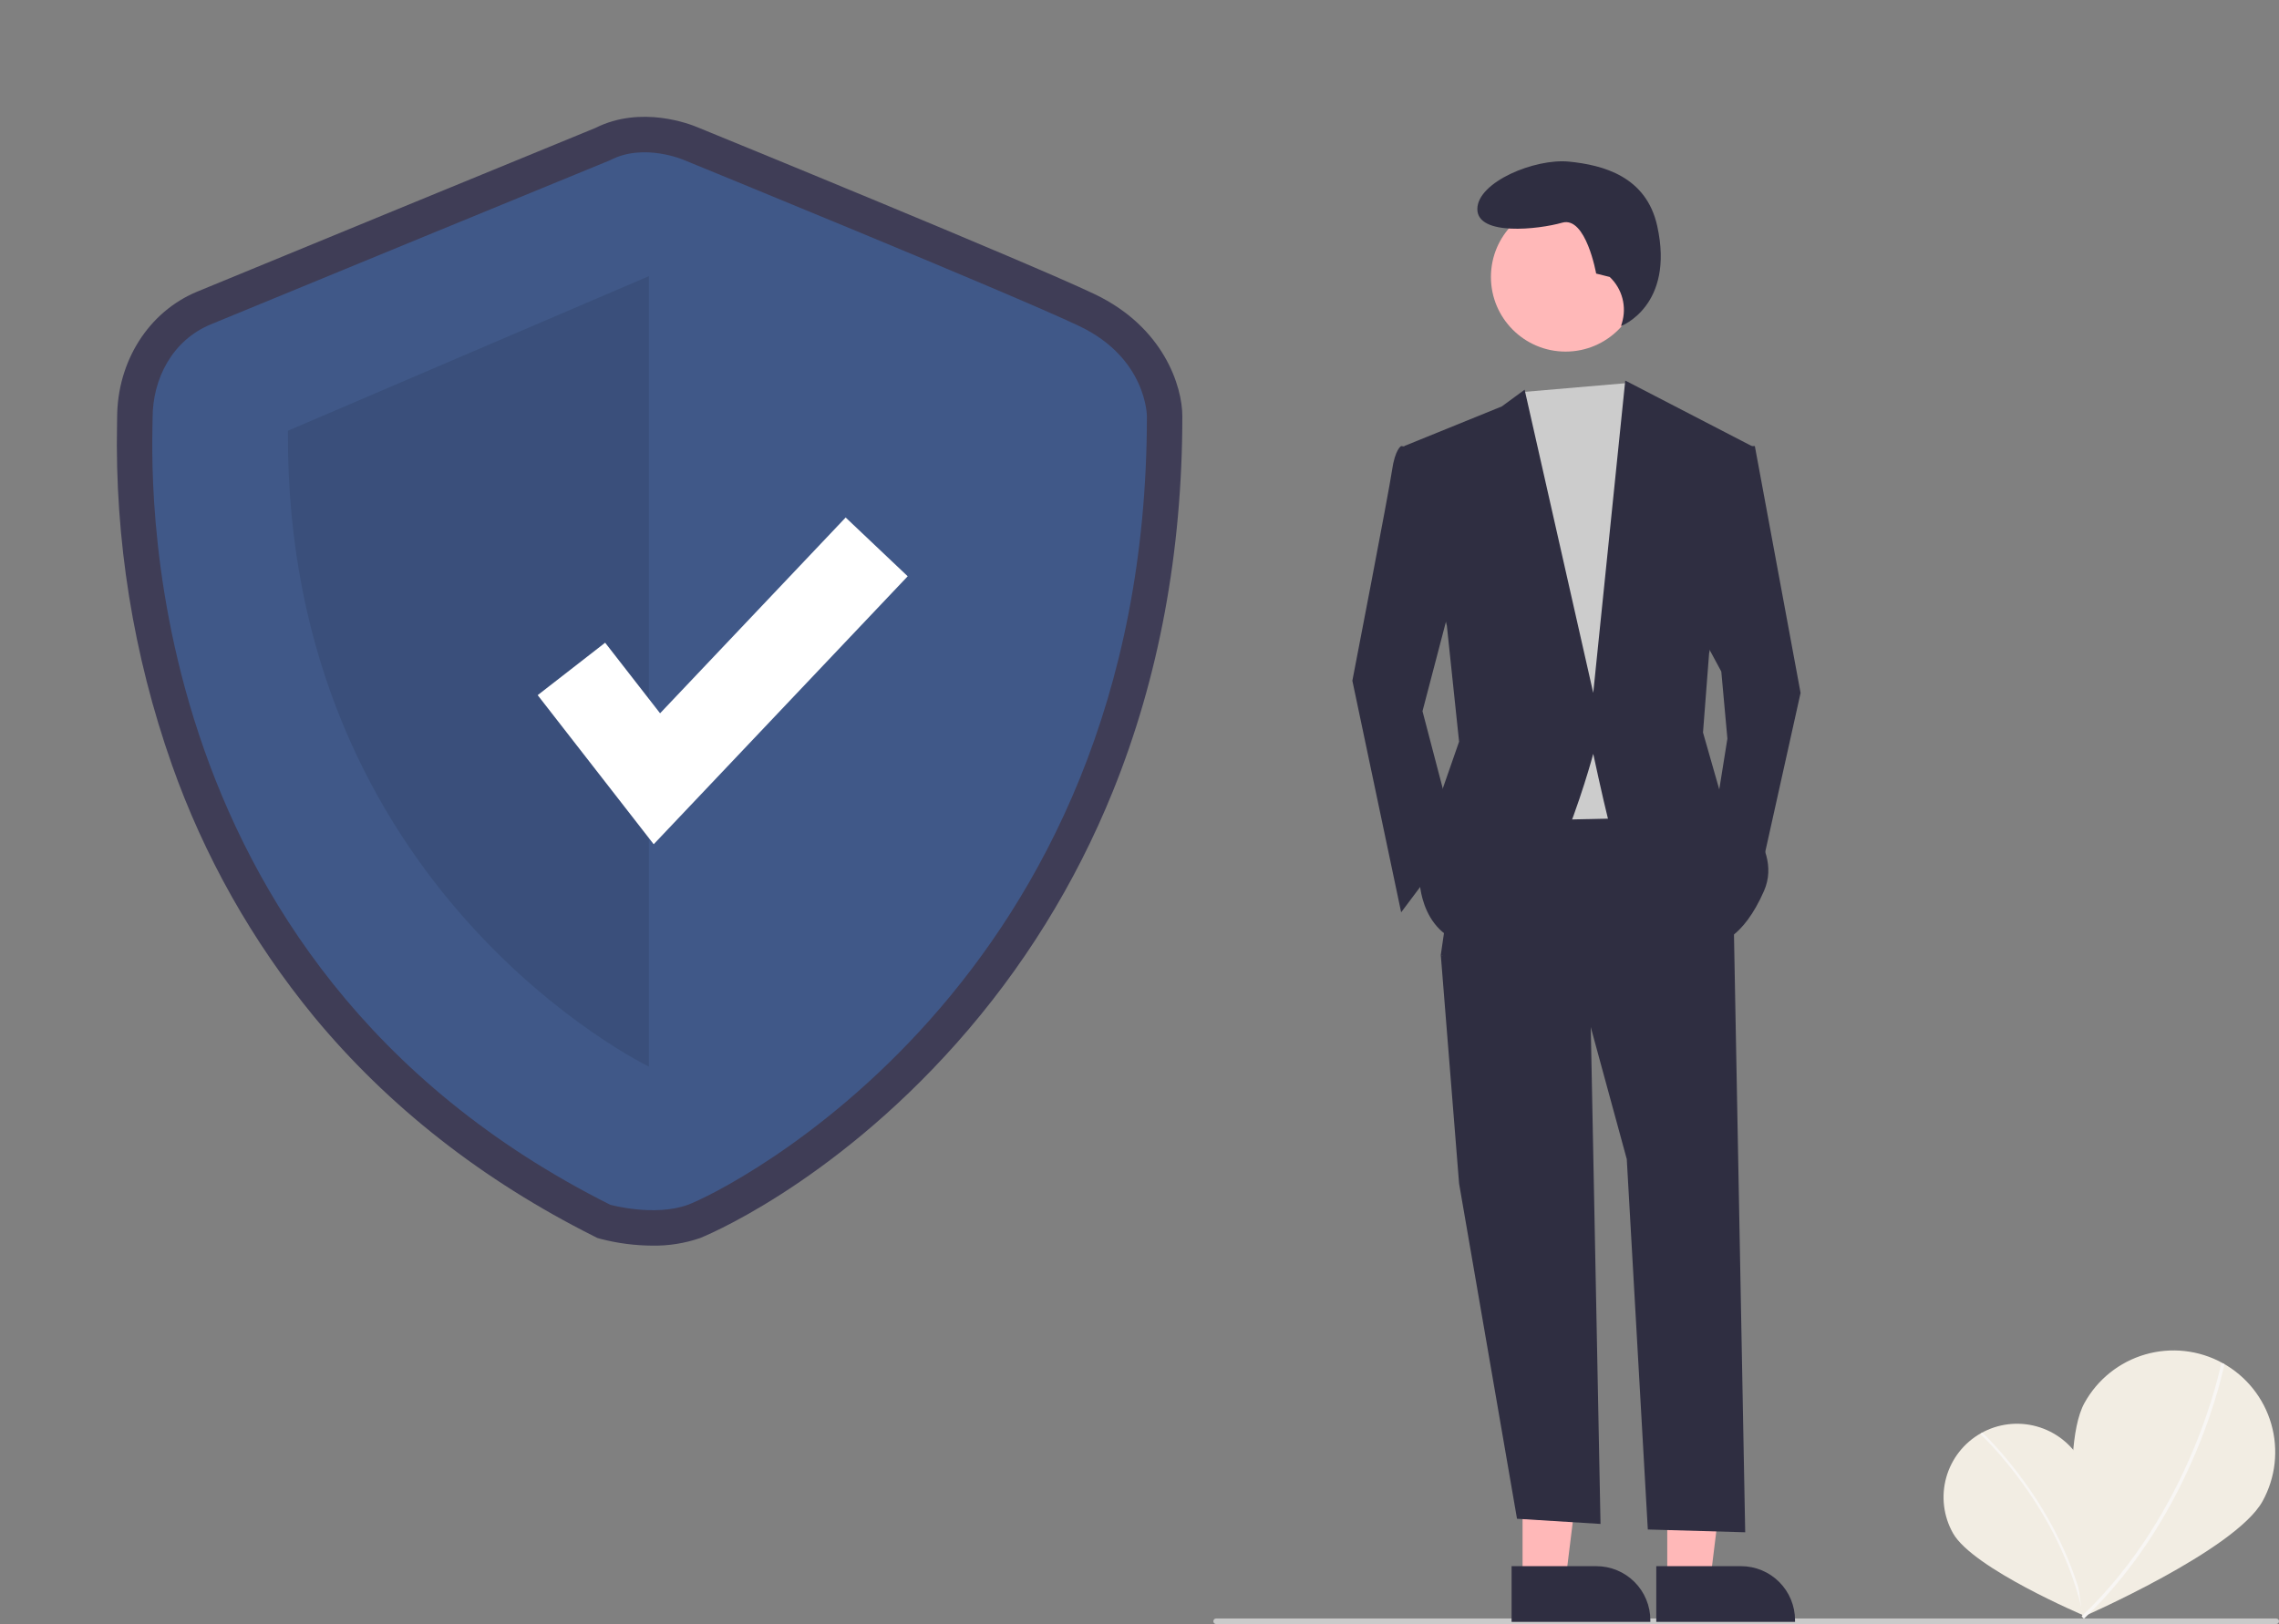 <svg width="390" height="278" viewBox="0 0 390 278" fill="none" xmlns="http://www.w3.org/2000/svg">
<rect x="0" y="0" width="390" height="278" fill="#808080" stroke="none"/>
<g clip-path="url(#clip0_6046_12875)">
<path d="M356.114 250.085C359.534 256.13 356.634 276.545 356.634 276.545C356.634 276.545 337.64 268.507 334.22 262.465C332.581 259.563 332.162 256.129 333.055 252.918C333.948 249.707 336.079 246.982 338.981 245.341C341.882 243.701 345.317 243.279 348.529 244.168C351.742 245.058 354.47 247.186 356.114 250.085Z" fill="#F2EDE3"/>
<path d="M356.909 276.519L356.505 276.604C352.619 258.144 339.047 245.626 338.91 245.502L339.188 245.197C339.325 245.322 352.994 257.925 356.909 276.519Z" fill="#F8F6F4"/>
<path d="M387.191 256.968C382.55 265.386 356.381 276.789 356.381 276.789C356.381 276.789 352.067 248.578 356.706 240.163C358.935 236.122 362.679 233.131 367.114 231.849C371.548 230.567 376.311 231.099 380.353 233.327C384.396 235.556 387.388 239.298 388.67 243.732C389.952 248.165 389.42 252.927 387.191 256.968Z" fill="#F2EDE3"/>
<path d="M356.614 277.094L356.221 276.681C375.157 258.702 380.059 233.626 380.106 233.375L380.667 233.48C380.62 233.733 375.687 258.985 356.614 277.094Z" fill="#F8F6F4"/>
<path d="M111.688 213.224C108.694 213.214 105.712 212.828 102.813 212.076L102.242 211.918L101.712 211.652C82.551 202.048 66.385 189.362 53.665 173.946C43.135 161.11 34.926 146.536 29.406 130.879C22.805 112.135 19.629 92.356 20.03 72.488C20.038 72.071 20.045 71.749 20.045 71.527C20.045 61.869 25.407 53.394 33.706 49.937C40.058 47.291 97.727 23.61 101.894 21.899C109.741 17.968 118.112 21.25 119.452 21.823C122.457 23.052 175.769 44.851 187.289 50.336C199.162 55.988 202.33 66.142 202.33 71.251C202.33 94.38 198.324 115.997 190.421 135.499C184.039 151.285 174.994 165.859 163.68 178.585C141.85 203.145 120.014 211.852 119.803 211.928C117.194 212.826 114.448 213.264 111.688 213.224ZM106.553 200.507C108.447 200.932 112.805 201.568 115.646 200.532C119.255 199.216 137.531 189.741 154.609 170.527C178.206 143.98 190.179 110.607 190.196 71.336C190.154 70.541 189.589 64.866 182.073 61.288C170.775 55.91 115.362 33.257 114.804 33.029L114.651 32.964C113.49 32.478 109.794 31.453 107.246 32.788L106.736 33.025C106.119 33.279 44.902 58.415 38.373 61.135C33.806 63.037 32.179 67.751 32.179 71.527C32.179 71.803 32.172 72.204 32.162 72.723C31.64 99.594 37.859 165.713 106.553 200.507Z" fill="#3F3D56"/>
<path d="M104.434 27.414C104.434 27.414 42.661 52.779 36.043 55.536C29.424 58.293 26.115 64.91 26.115 71.527C26.115 78.143 21.151 164.484 104.434 206.23C104.434 206.23 111.993 208.321 117.728 206.23C123.463 204.139 196.266 168.849 196.266 71.251C196.266 71.251 196.266 61.326 184.684 55.812C173.102 50.297 117.102 27.414 117.102 27.414C117.102 27.414 110.225 24.382 104.434 27.414Z" fill="#405888"/>
<path opacity="0.1" d="M111.05 47.266V182.577C111.05 182.577 48.725 152.584 49.277 73.733L111.05 47.266Z" fill="black"/>
<path d="M111.865 144.515L92.012 118.994L103.557 110.017L112.958 122.1L144.715 88.585L155.334 98.644L111.865 144.515Z" fill="white"/>
<path d="M389.524 278H208.111C207.985 278 207.864 277.95 207.774 277.861C207.685 277.771 207.635 277.65 207.635 277.524C207.635 277.398 207.685 277.277 207.774 277.187C207.864 277.098 207.985 277.048 208.111 277.048H389.524C389.65 277.048 389.771 277.098 389.861 277.187C389.95 277.277 390 277.398 390 277.524C390 277.65 389.95 277.771 389.861 277.861C389.771 277.95 389.65 278 389.524 278Z" fill="#CACACA"/>
<path d="M260.552 270.497L267.916 270.496L271.419 242.1L260.551 242.1L260.552 270.497Z" fill="#FFB8B8"/>
<path d="M258.674 268.092L273.176 268.092H273.177C275.628 268.092 277.979 269.065 279.712 270.798C281.445 272.531 282.419 274.881 282.419 277.331V277.632L258.674 277.632L258.674 268.092Z" fill="#2F2E41"/>
<path d="M285.312 270.497L292.676 270.496L296.179 242.1L285.311 242.1L285.312 270.497Z" fill="#FFB8B8"/>
<path d="M283.434 268.092L297.936 268.092H297.937C300.388 268.092 302.738 269.065 304.471 270.798C306.205 272.531 307.178 274.881 307.179 277.331V277.632L283.434 277.632L283.434 268.092Z" fill="#2F2E41"/>
<path d="M272.126 170.775L273.893 260.863L259.603 259.977L249.69 202.596L246.559 163.472L272.126 170.775Z" fill="#2F2E41"/>
<path d="M296.65 155.647L298.652 262.291L281.987 261.815L278.387 198.423L272.126 175.47L246.559 163.472L250.733 134.781L288.301 134.26L296.65 155.647Z" fill="#2F2E41"/>
<path d="M267.918 60.185C274.975 60.185 280.697 54.465 280.697 47.41C280.697 40.354 274.975 34.634 267.918 34.634C260.86 34.634 255.139 40.354 255.139 47.41C255.139 54.465 260.86 60.185 267.918 60.185Z" fill="#FFB8B8"/>
<path d="M278.516 65.567L280.474 68.532L285.692 83.138L281.518 139.998L256.994 140.52L253.863 75.313L260.421 67.118L278.516 65.567Z" fill="#CCCCCC"/>
<path d="M243.951 76.878L239.776 76.356C239.776 76.356 238.733 76.878 238.211 80.53C237.689 84.181 231.428 116.523 231.428 116.523L239.776 156.169L249.168 143.649L243.429 121.74L249.168 99.831L243.951 76.878Z" fill="#2F2E41"/>
<path d="M297.172 76.356H300.302L308.129 118.61L300.824 151.474L293.519 139.476L295.606 126.435L294.563 114.958L290.91 108.176L297.172 76.356Z" fill="#2F2E41"/>
<path d="M275.468 47.409L273.145 46.828C273.145 46.828 271.402 36.956 267.336 38.118C263.27 39.279 252.814 40.441 252.814 35.795C252.814 31.149 262.689 27.084 268.498 27.665C274.306 28.246 281.725 30.172 283.6 38.698C286.606 52.367 277.398 55.819 277.398 55.819L277.551 55.321C277.977 53.94 278.007 52.466 277.639 51.068C277.271 49.67 276.519 48.403 275.468 47.409Z" fill="#2F2E41"/>
<path d="M240.297 76.356L256.994 69.575L260.907 66.706L272.647 118.61L278.126 65.141L299.78 76.356L292.475 111.828L291.432 125.391L294.562 136.346C294.562 136.346 305.52 144.171 301.867 152.517C298.215 160.863 294.041 161.385 294.041 161.385C294.041 161.385 276.3 144.692 275.256 140.519C274.213 136.346 272.647 129.043 272.647 129.043C272.647 129.043 263.777 162.428 253.342 161.907C242.906 161.385 242.906 150.43 242.906 150.43L245.515 138.954L249.689 126.956L247.602 107.133L240.297 76.356Z" fill="#2F2E41"/>
</g>
<defs>
<clipPath id="clip0_6046_12875">
<rect width="390" height="278" fill="white"/>
</clipPath>
</defs>
</svg>
